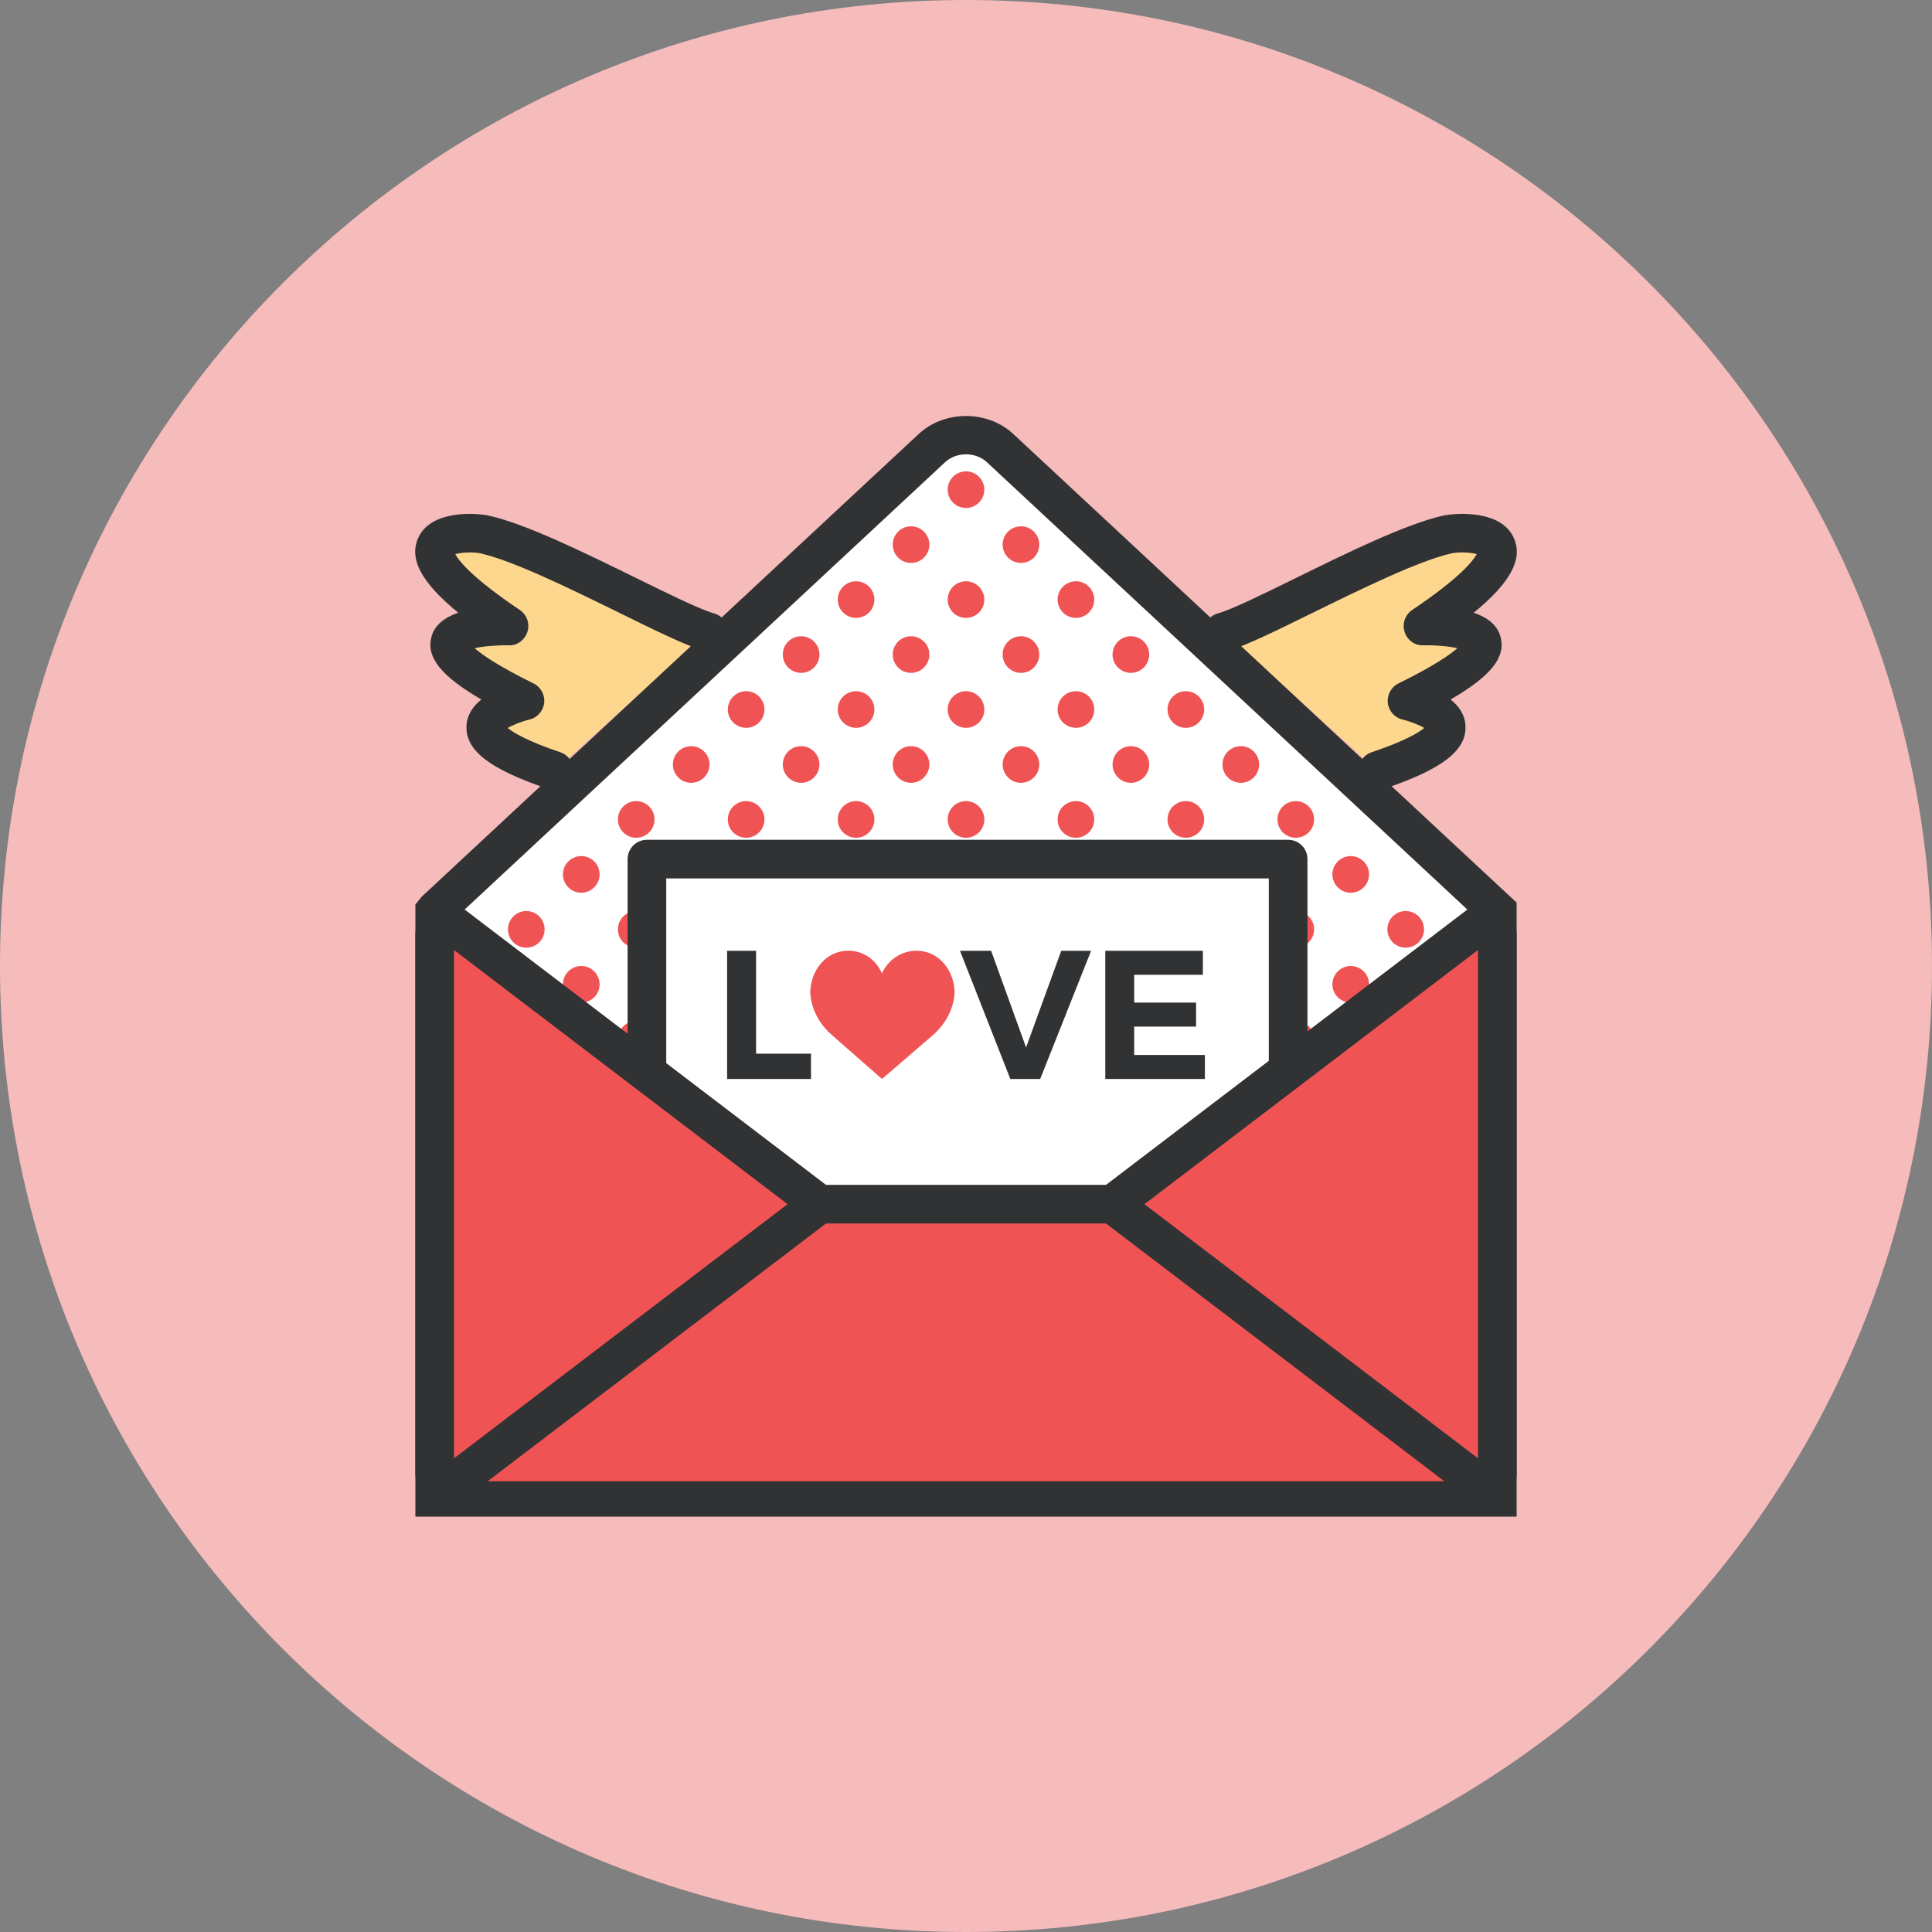 <?xml version="1.0" ?><!DOCTYPE svg  PUBLIC '-//W3C//DTD SVG 1.1//EN'  'http://www.w3.org/Graphics/SVG/1.1/DTD/svg11.dtd'><svg enable-background="new 0 0 1010 1010" id="mail-wings-love" version="1.1" viewBox="0 0 1010 1010" xml:space="preserve" xmlns="http://www.w3.org/2000/svg" xmlns:xlink="http://www.w3.org/1999/xlink"><rect x="0" y="0" width="1010" height="1010" fill="#808080" stroke="none"/><g id="mail-wings-love-label"><path d="M505,0C226.106,0,0,226.116,0,504.981C0,783.894,226.106,1010,505,1010   c278.875,0,505-226.106,505-505.019C1010,226.116,783.875,0,505,0z" fill="#F6BBBB"/></g><g id="mail-wings-love-mail-wings-love"><g><path d="M639.417,330.4c19.154-5.268,85.968-43.971,117.126-50.954    c12.063-2.702,58.895-0.296-12.645,47.808c0,0,74.912-1.884-8.354,39.088c0,0,55.027,12.842-15.229,36.475" fill="#FED78F"/><path d="M720.315,412.921c-4.222,0-8.147-2.668-9.567-6.884c-1.785-5.287,1.065-11.017,6.352-12.793    c17.577-5.918,24.679-10.376,27.45-12.665c-2.614-1.593-7.229-3.432-11.313-4.404    c-4.152-0.986-7.239-4.468-7.713-8.7c-0.483-4.236,1.736-8.315,5.562-10.199    c18.504-9.104,26.967-15.056,30.814-18.424c-4.558-1.006-11.56-1.637-17.754-1.504    c-4.587,0.217-8.503-2.747-9.863-7.027c-1.371-4.281,0.256-8.941,3.984-11.451    c25.093-16.876,31.898-25.783,33.732-29.171c-3.226-0.977-9.519-1.238-13.246-0.399    c-17.093,3.837-47.847,18.938-72.545,31.074c-19.706,9.686-35.27,17.335-44.108,19.766    c-5.385,1.464-10.948-1.687-12.428-7.062c-1.48-5.381,1.687-10.938,7.062-12.418    c7.003-1.923,23.316-9.933,40.567-18.415c26.996-13.266,57.592-28.298,77.032-32.652    c6.174-1.386,30.566-3.438,37.135,11.851c4.686,10.88-1.676,22.987-21.028,38.867    c6.885,2.352,12.458,6.327,14.075,12.915c2.574,10.431-4.941,20.102-26.167,32.456    c4.261,3.422,7.496,7.93,7.772,13.779c0.611,12.832-12.123,22.681-42.59,32.929    C722.466,412.748,721.381,412.921,720.315,412.921L720.315,412.921z" fill="#313233"/></g><g><path d="M370.583,330.4c-19.174-5.268-85.968-43.971-117.126-50.954    c-12.063-2.702-58.894-0.296,12.645,47.808c0,0-74.912-1.884,8.344,39.088c0,0-55.017,12.842,15.229,36.475" fill="#FED78F"/><path d="M289.675,412.921c-1.065,0-2.15-0.172-3.221-0.532    c-30.462-10.248-43.196-20.097-42.584-32.929c0.276-5.849,3.516-10.357,7.777-13.779    c-21.226-12.354-28.732-22.025-26.168-32.456c1.623-6.588,7.19-10.563,14.08-12.915    c-19.357-15.88-25.714-27.987-21.033-38.867c6.578-15.278,30.98-13.232,37.14-11.851    c19.431,4.354,50.007,19.377,76.983,32.633c17.275,8.492,33.594,16.506,40.607,18.435    c5.38,1.479,8.542,7.037,7.067,12.413c-1.484,5.38-7.062,8.551-12.413,7.067    c-8.862-2.436-24.441-10.09-44.167-19.786c-24.683-12.127-55.402-27.223-72.495-31.055    c-3.733-0.823-10.021-0.567-13.242,0.399c1.83,3.388,8.631,12.295,33.732,29.171    c3.724,2.505,5.346,7.165,3.985,11.441c-1.366,4.275-5.464,7.373-9.868,7.037    c-6.16-0.113-13.202,0.508-17.744,1.509c3.837,3.368,12.294,9.321,30.794,18.419    c3.822,1.884,6.046,5.963,5.567,10.199c-0.473,4.231-3.565,7.713-7.713,8.7    c-4.093,0.972-8.704,2.811-11.313,4.404c2.767,2.289,9.863,6.747,27.45,12.665    c5.286,1.78,8.132,7.506,6.352,12.793C297.827,410.253,293.897,412.921,289.675,412.921L289.675,412.921z" fill="#313233"/></g><g><g><path d="M522.833,234.263c-10.051-9.341-25.615-9.341-35.666,0L227.25,476.258v1.006v304.253v1.232     h1.233h549.869h3.166h1.232v-1.232v-304.253v-1.006L522.833,234.263z" fill="#FFFFFF"/><path d="M792.85,792.85H217.15V472.87l3.215-4.004l259.918-241.996     c13.493-12.526,35.952-12.521,49.424-0.005l263.143,244.999V792.85L792.85,792.85z M237.35,772.65h535.3     V480.652l-256.702-238.997c-5.957-5.543-15.929-5.548-21.906,0.005L237.35,480.652V772.65L237.35,772.65z" fill="#313233"/></g><polygon fill="#F05354" points="227.25,625.924 227.25,773.133 227.25,774.366 228.483,774.366 778.352,774.366     781.518,774.366 782.75,774.366 782.75,773.133 782.75,625.924   "/><path d="M581.618,639.614H418.795c-5.578,0-10.1-4.518-10.1-10.101    c0-5.582,4.522-10.1,10.1-10.1h162.823c5.583,0,10.1,4.518,10.1,10.1    C591.718,635.097,587.201,639.614,581.618,639.614L581.618,639.614z" fill="#313233"/><g><path d="M428.382,342.177c0,5.287-4.3,9.587-9.587,9.587c-5.277,0-9.567-4.3-9.567-9.587     c0-5.287,4.291-9.567,9.567-9.567C424.082,332.609,428.382,336.89,428.382,342.177" fill="#F05354"/><path d="M514.577,255.981c0,5.287-4.29,9.577-9.577,9.577c-5.287,0-9.577-4.29-9.577-9.577     c0-5.276,4.29-9.577,9.577-9.577C510.287,246.404,514.577,250.705,514.577,255.981" fill="#F05354"/><path d="M457.114,313.455c0,5.277-4.291,9.567-9.577,9.567s-9.577-4.291-9.577-9.567     c0-5.287,4.29-9.587,9.577-9.587S457.114,308.168,457.114,313.455" fill="#F05354"/><path d="M514.577,313.455c0,5.277-4.29,9.567-9.577,9.567c-5.287,0-9.577-4.291-9.577-9.567     c0-5.287,4.29-9.587,9.577-9.587C510.287,303.868,514.577,308.168,514.577,313.455" fill="#F05354"/><path d="M485.846,284.713c0,5.287-4.301,9.577-9.577,9.577c-5.287,0-9.577-4.29-9.577-9.577     s4.29-9.577,9.577-9.577C481.545,275.136,485.846,279.427,485.846,284.713" fill="#F05354"/><path d="M543.309,284.713c0,5.287-4.29,9.577-9.576,9.577c-5.277,0-9.578-4.29-9.578-9.577     s4.301-9.577,9.578-9.577C539.019,275.136,543.309,279.427,543.309,284.713" fill="#F05354"/><path d="M485.846,342.177c0,5.287-4.301,9.587-9.577,9.587c-5.287,0-9.577-4.3-9.577-9.587     c0-5.287,4.29-9.567,9.577-9.567C481.545,332.609,485.846,336.89,485.846,342.177" fill="#F05354"/><path d="M543.309,342.177c0,5.287-4.29,9.587-9.576,9.587c-5.277,0-9.578-4.3-9.578-9.587     c0-5.287,4.301-9.567,9.578-9.567C539.019,332.609,543.309,336.89,543.309,342.177" fill="#F05354"/><path d="M572.041,313.455c0,5.277-4.291,9.567-9.577,9.567c-5.287,0-9.577-4.291-9.577-9.567     c0-5.287,4.29-9.587,9.577-9.587C567.75,303.868,572.041,308.168,572.041,313.455" fill="#F05354"/><path d="M600.773,342.177c0,5.287-4.29,9.587-9.567,9.587c-5.287,0-9.587-4.3-9.587-9.587     c0-5.287,4.3-9.567,9.587-9.567C596.482,332.609,600.773,336.89,600.773,342.177" fill="#F05354"/><path d="M313.455,457.114c0,5.277-4.3,9.577-9.587,9.577c-5.287,0-9.577-4.3-9.577-9.577     c0-5.287,4.29-9.578,9.577-9.578C309.155,447.536,313.455,451.827,313.455,457.114" fill="#F05354"/><path d="M399.641,370.918c0,5.287-4.281,9.567-9.567,9.567c-5.287,0-9.587-4.281-9.587-9.567     c0-5.287,4.3-9.587,9.587-9.587C395.36,361.331,399.641,365.632,399.641,370.918" fill="#F05354"/><path d="M342.177,428.382c0,5.287-4.29,9.577-9.567,9.577c-5.286,0-9.587-4.29-9.587-9.577     c0-5.287,4.301-9.587,9.587-9.587C337.887,418.795,342.177,423.095,342.177,428.382" fill="#F05354"/><path d="M399.641,428.382c0,5.287-4.281,9.577-9.567,9.577c-5.287,0-9.587-4.29-9.587-9.577     c0-5.287,4.3-9.587,9.587-9.587C395.36,418.795,399.641,423.095,399.641,428.382" fill="#F05354"/><path d="M370.919,399.641c0,5.286-4.301,9.587-9.587,9.587c-5.287,0-9.567-4.301-9.567-9.587     c0-5.277,4.281-9.567,9.567-9.567C366.618,390.073,370.919,394.363,370.919,399.641" fill="#F05354"/><path d="M428.382,399.641c0,5.286-4.3,9.587-9.587,9.587c-5.277,0-9.567-4.301-9.567-9.587     c0-5.277,4.291-9.567,9.567-9.567C424.082,390.073,428.382,394.363,428.382,399.641" fill="#F05354"/><path d="M457.114,370.918c0,5.287-4.291,9.567-9.577,9.567s-9.577-4.281-9.577-9.567     c0-5.287,4.29-9.587,9.577-9.587S457.114,365.632,457.114,370.918" fill="#F05354"/><path d="M514.577,370.918c0,5.287-4.29,9.567-9.577,9.567c-5.287,0-9.577-4.281-9.577-9.567     c0-5.287,4.29-9.587,9.577-9.587C510.287,361.331,514.577,365.632,514.577,370.918" fill="#F05354"/><path d="M457.114,428.382c0,5.287-4.291,9.577-9.577,9.577s-9.577-4.29-9.577-9.577     c0-5.287,4.29-9.587,9.577-9.587S457.114,423.095,457.114,428.382" fill="#F05354"/><path d="M514.577,428.382c0,5.287-4.29,9.577-9.577,9.577c-5.287,0-9.577-4.29-9.577-9.577     c0-5.287,4.29-9.587,9.577-9.587C510.287,418.795,514.577,423.095,514.577,428.382" fill="#F05354"/><path d="M485.846,399.641c0,5.286-4.301,9.587-9.577,9.587c-5.287,0-9.577-4.301-9.577-9.587     c0-5.277,4.29-9.567,9.577-9.567C481.545,390.073,485.846,394.363,485.846,399.641" fill="#F05354"/><path d="M543.309,399.641c0,5.286-4.29,9.587-9.576,9.587c-5.277,0-9.578-4.301-9.578-9.587     c0-5.277,4.301-9.567,9.578-9.567C539.019,390.073,543.309,394.363,543.309,399.641" fill="#F05354"/><path d="M572.041,370.918c0,5.287-4.291,9.567-9.577,9.567c-5.287,0-9.577-4.281-9.577-9.567     c0-5.287,4.29-9.587,9.577-9.587C567.75,361.331,572.041,365.632,572.041,370.918" fill="#F05354"/><path d="M629.514,370.918c0,5.287-4.3,9.567-9.587,9.567c-5.286,0-9.567-4.281-9.567-9.567     c0-5.287,4.281-9.587,9.567-9.587C625.214,361.331,629.514,365.632,629.514,370.918" fill="#F05354"/><path d="M572.041,428.382c0,5.287-4.291,9.577-9.577,9.577c-5.287,0-9.577-4.29-9.577-9.577     c0-5.287,4.29-9.587,9.577-9.587C567.75,418.795,572.041,423.095,572.041,428.382" fill="#F05354"/><path d="M629.514,428.382c0,5.287-4.3,9.577-9.587,9.577c-5.286,0-9.567-4.29-9.567-9.577     c0-5.287,4.281-9.587,9.567-9.587C625.214,418.795,629.514,423.095,629.514,428.382" fill="#F05354"/><path d="M600.773,399.641c0,5.286-4.29,9.587-9.567,9.587c-5.287,0-9.587-4.301-9.587-9.587     c0-5.277,4.3-9.567,9.587-9.567C596.482,390.073,600.773,394.363,600.773,399.641" fill="#F05354"/><path d="M658.236,399.641c0,5.286-4.281,9.587-9.567,9.587c-5.287,0-9.587-4.301-9.587-9.587     c0-5.277,4.3-9.567,9.587-9.567C653.955,390.073,658.236,394.363,658.236,399.641" fill="#F05354"/><path d="M686.977,428.382c0,5.287-4.3,9.577-9.587,9.577c-5.277,0-9.567-4.29-9.567-9.577     c0-5.287,4.29-9.587,9.567-9.587C682.678,418.795,686.977,423.095,686.977,428.382" fill="#F05354"/><path d="M715.709,457.114c0,5.277-4.29,9.577-9.577,9.577c-5.286,0-9.587-4.3-9.587-9.577     c0-5.287,4.301-9.578,9.587-9.578C711.419,447.536,715.709,451.827,715.709,457.114" fill="#F05354"/><path d="M284.714,485.846c0,5.286-4.291,9.577-9.578,9.577c-5.277,0-9.577-4.291-9.577-9.577     c0-5.287,4.3-9.578,9.577-9.578C280.423,476.268,284.714,480.559,284.714,485.846" fill="#F05354"/><path d="M313.455,514.577c0,5.286-4.3,9.577-9.587,9.577c-5.287,0-9.577-4.291-9.577-9.577     c0-5.276,4.29-9.577,9.577-9.577C309.155,505,313.455,509.301,313.455,514.577" fill="#F05354"/><path d="M342.177,485.846c0,5.286-4.29,9.577-9.567,9.577c-5.286,0-9.587-4.291-9.587-9.577     c0-5.287,4.301-9.578,9.587-9.578C337.887,476.268,342.177,480.559,342.177,485.846" fill="#F05354"/><path d="M342.177,543.309c0,5.287-4.29,9.578-9.567,9.578c-5.286,0-9.587-4.291-9.587-9.578     c0-5.286,4.301-9.577,9.587-9.577C337.887,533.731,342.177,538.023,342.177,543.309" fill="#F05354"/><path d="M677.391,552.887c-5.277,0-9.567-4.291-9.567-9.578c0-5.286,4.29-9.577,9.567-9.577     c5.287,0,9.587,4.291,9.587,9.577" fill="#F05354"/><path d="M686.977,485.846c0,5.286-4.3,9.577-9.587,9.577c-5.277,0-9.567-4.291-9.567-9.577     c0-5.287,4.29-9.578,9.567-9.578C682.678,476.268,686.977,480.559,686.977,485.846" fill="#F05354"/><path d="M744.441,485.846c0,5.286-4.301,9.577-9.578,9.577c-5.286,0-9.576-4.291-9.576-9.577     c0-5.287,4.29-9.578,9.576-9.578C740.141,476.268,744.441,480.559,744.441,485.846" fill="#F05354"/><path d="M715.709,514.577c0,5.286-4.29,9.577-9.577,9.577c-5.286,0-9.587-4.291-9.587-9.577     c0-5.276,4.301-9.577,9.587-9.577C711.419,505,715.709,509.301,715.709,514.577" fill="#F05354"/></g><g><path d="M782.75,770.381V488.627c0-5.07-5.81-7.95-9.844-4.873L581.618,629.514l191.288,145.74     C776.94,778.331,782.75,775.451,782.75,770.381z" fill="#F05354"/><path d="M776.596,786.616L776.596,786.616c-3.561,0-6.954-1.143-9.814-3.334L564.949,629.514     l201.842-153.793c2.851-2.18,6.244-3.334,9.805-3.334c8.955,0,16.254,7.284,16.254,16.24v281.754     c0,4.508-1.795,8.689-5.05,11.768C784.762,785.038,780.777,786.616,776.596,786.616L776.596,786.616z      M598.287,629.514l174.363,132.849V496.646L598.287,629.514L598.287,629.514z" fill="#313233"/></g><g><path d="M227.25,770.381V488.627c0-5.07,5.8-7.95,9.844-4.873l191.288,145.759L237.094,775.254     C233.05,778.331,227.25,775.451,227.25,770.381z" fill="#F05354"/><path d="M233.4,786.616c-8.961,0-16.25-7.279-16.25-16.235V488.627     c0-8.956,7.289-16.24,16.25-16.24c3.556,0,6.949,1.154,9.809,3.329l201.837,153.798l-201.832,153.768     C240.349,785.473,236.956,786.616,233.4,786.616L233.4,786.616z M237.35,496.646v265.717l174.368-132.849     L237.35,496.646L237.35,496.646z" fill="#313233"/></g></g><path d="M673.406,569.367c-5.583,0-10.101-4.517-10.101-10.1v-100.043H348.292v100.043   c0,5.583-4.522,10.1-10.1,10.1c-5.578,0-10.1-4.517-10.1-10.1V449.125   c0-5.578,4.522-10.1,10.1-10.1h335.214c5.582,0,10.1,4.522,10.1,10.1v110.143   C683.506,564.851,678.988,569.367,673.406,569.367L673.406,569.367z" fill="#313233"/><g><path d="M423.963,550.845v13.217h-43.852v-67.012h15.14v53.795H423.963z" fill="#313233"/><path d="M528.179,564.062l-26.315-67.012h16.274l18.267,50.54l18.386-50.54h15.604l-26.611,67.012    H528.179z" fill="#313233"/><path d="M592.922,509.596v14.539h32.361v12.546h-32.361v14.835h36.967v12.546h-52.078v-67.012h51.014    v12.546H592.922z" fill="#313233"/><path d="M461.079,508.866c3.067-6.973,10.031-11.855,18.119-11.855    c10.85,0,18.71,9.034,19.706,19.746c0,0,0.533,2.644-0.641,7.457c-1.608,6.529-5.346,12.309-10.366,16.757    l-26.818,23.091l-26.325-23.091c-5.07-4.447-8.808-10.227-10.396-16.757c-1.184-4.814-0.631-7.457-0.631-7.457    c0.986-10.712,8.838-19.746,19.746-19.746C451.541,497.011,458.012,501.893,461.079,508.866z" fill="#F05354"/></g></g></svg>